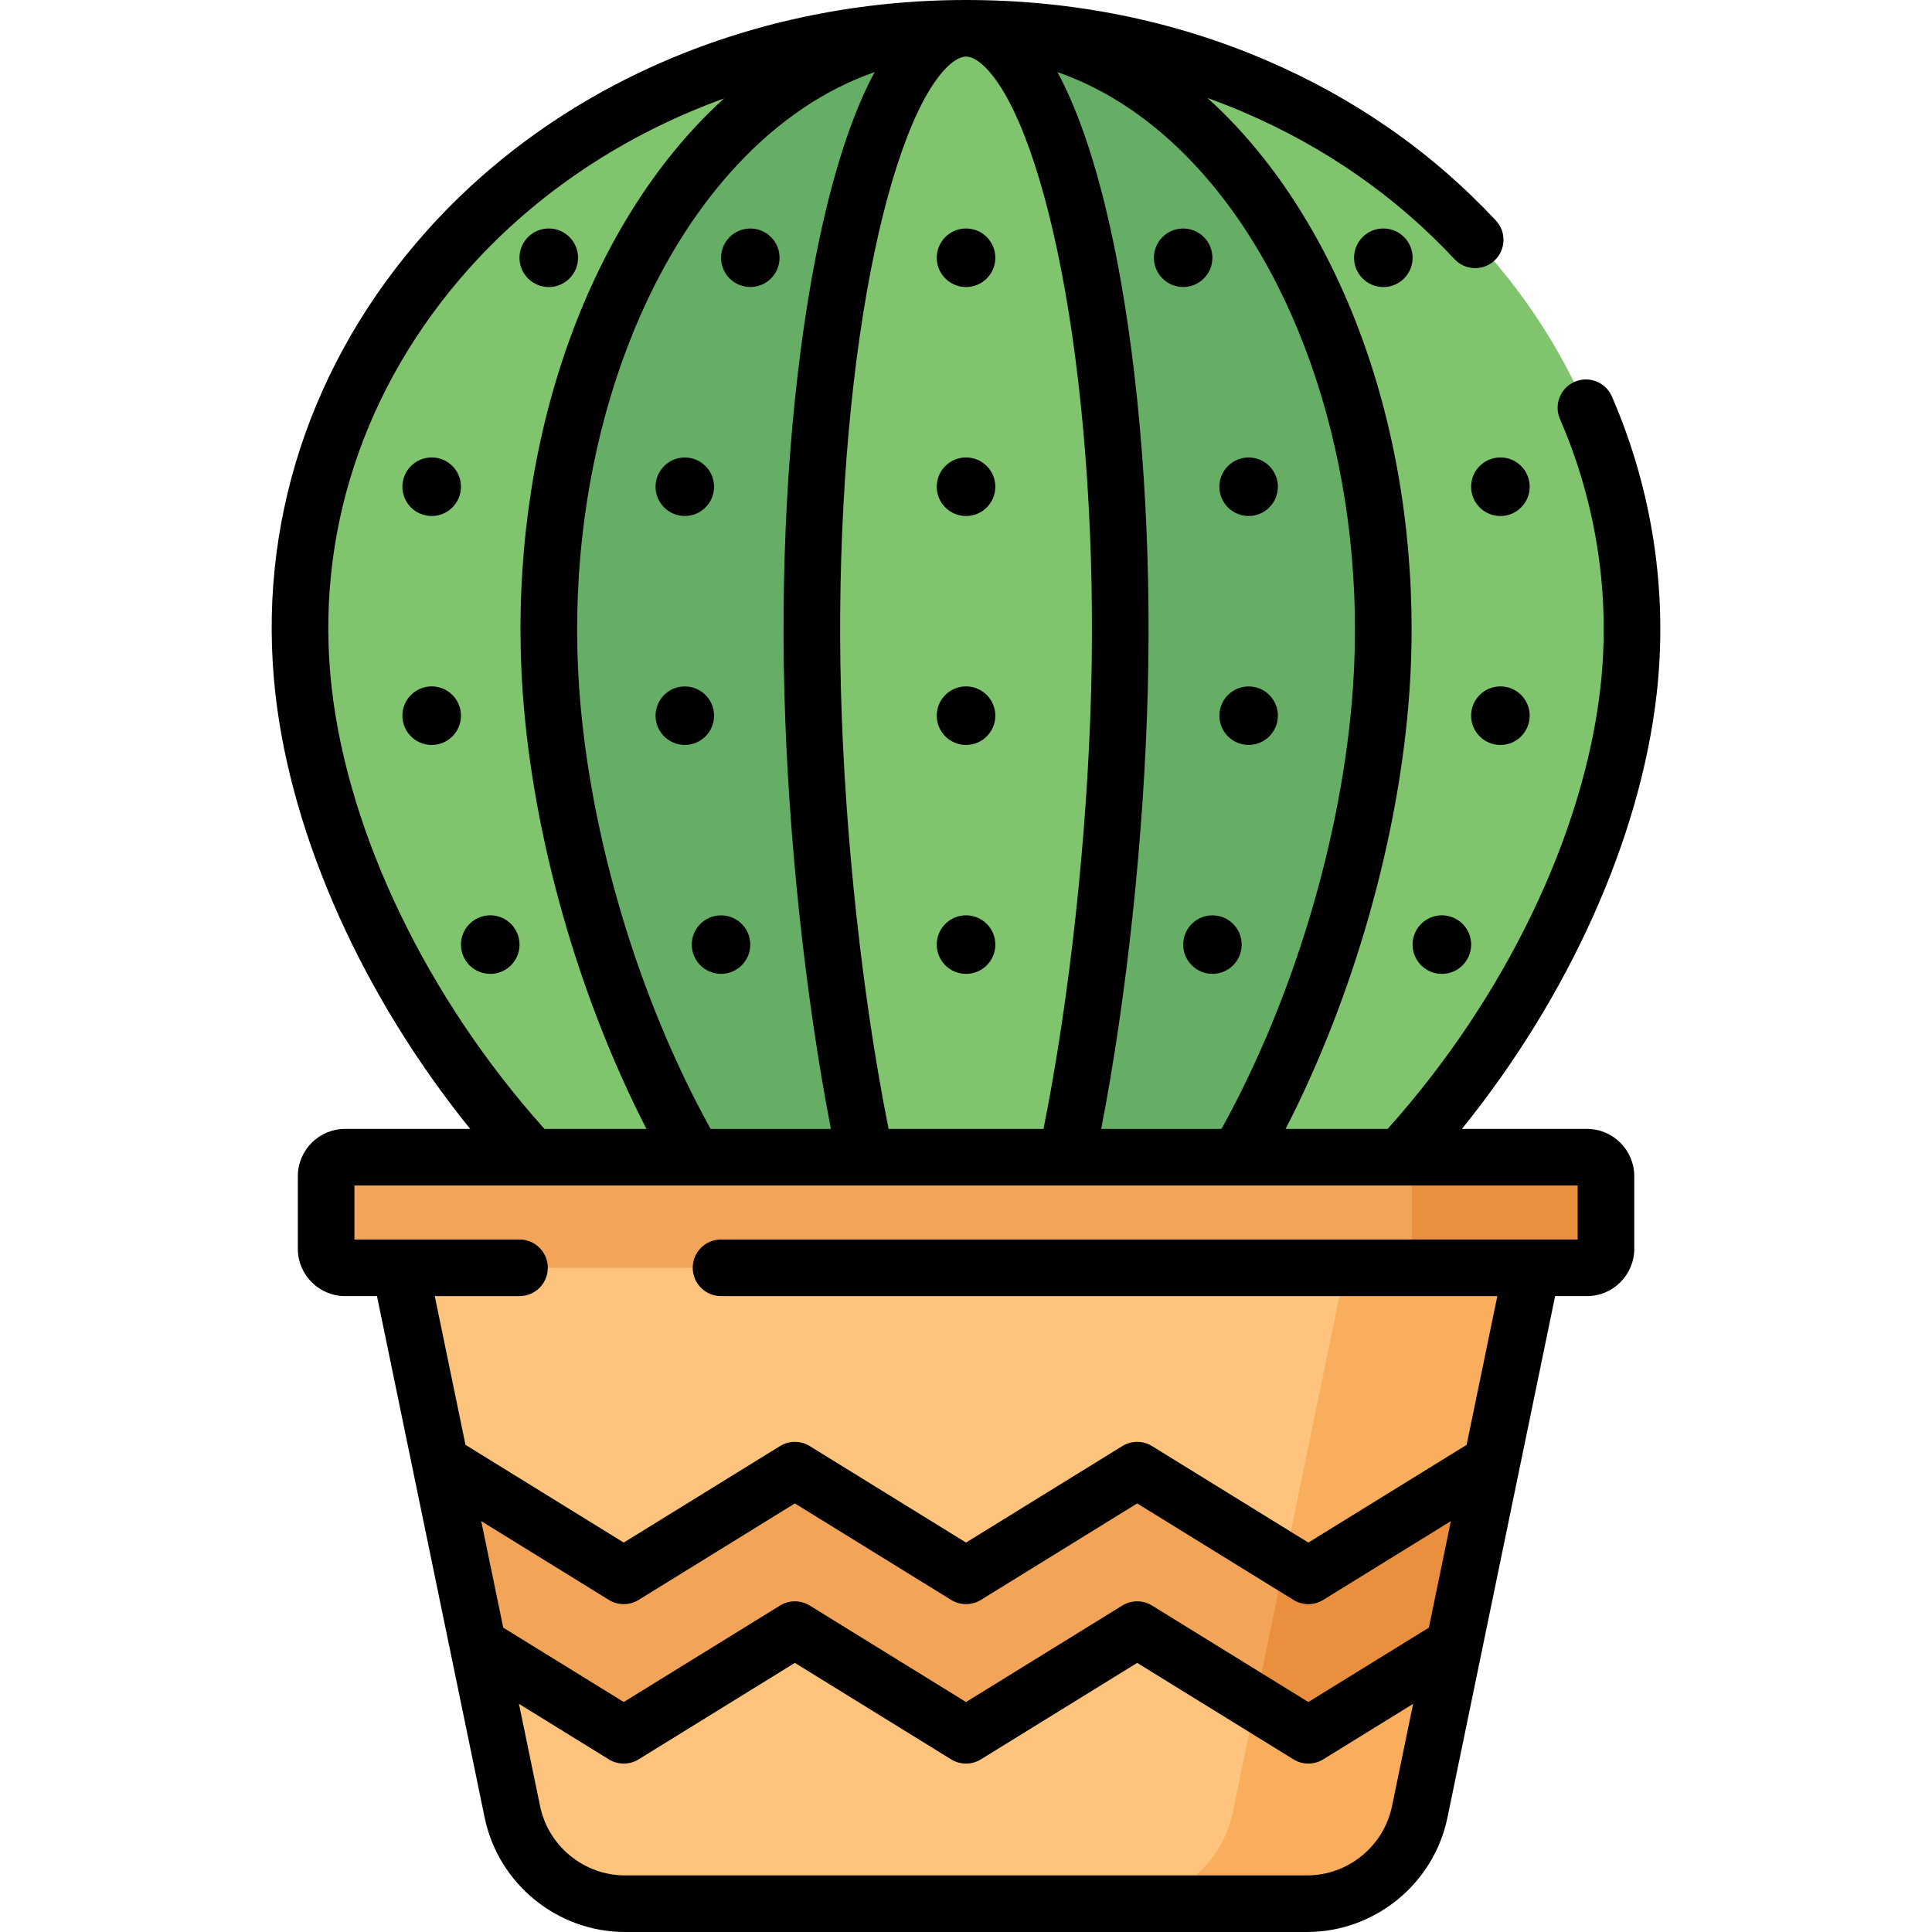 <?xml version="1.0" encoding="iso-8859-1"?>
<!-- Generator: Adobe Illustrator 19.0.0, SVG Export Plug-In . SVG Version: 6.00 Build 0)  -->
<svg version="1.1" id="Capa_1" xmlns="http://www.w3.org/2000/svg" xmlns:xlink="http://www.w3.org/1999/xlink" x="0px" y="0px"
	 viewBox="0 0 512 512" style="enable-background:new 0 0 512 512;" xml:space="preserve">
<path style="fill:#80C56E;" d="M431.583,183.07c-9.327,82.487-89.998,182.443-175.57,182.443S89.77,265.557,80.443,183.07
	C70.008,90.777,148.085,7.5,256.013,7.5S442.018,90.777,431.583,183.07z"/>
<path style="fill:#66AD66;" d="M366.009,183.07c-5.843,82.487-56.385,182.443-109.996,182.443S151.861,265.557,146.017,183.07
	C139.48,90.777,188.395,7.5,256.013,7.5S372.547,90.777,366.009,183.07z"/>
<path style="fill:#80C56E;" d="M296.667,183.07c-2.16,82.487-20.839,182.443-40.653,182.443s-38.494-99.956-40.653-182.443
	C212.943,90.777,231.022,7.5,256.013,7.5S299.083,90.777,296.667,183.07z"/>
<path style="fill:#FEC37D;" d="M346.375,504.5H165.651c-14.466,0-26.942-10.163-29.868-24.331L103.7,324.789h304.626L376.243,480.17
	C373.318,494.337,360.842,504.5,346.375,504.5z"/>
<path style="fill:#F9AE5D;" d="M358.825,324.789L326.742,480.17c-2.925,14.167-15.401,24.331-29.867,24.331h49.501
	c14.466,0,26.942-10.163,29.867-24.331l32.083-155.381H358.825z"/>
<path style="fill:#F2A559;" d="M420.561,335.981H91.465c-2.782,0-5.037-2.255-5.037-5.037v-19.24c0-2.782,2.255-5.037,5.037-5.037
	h329.096c2.782,0,5.037,2.255,5.037,5.037v19.24C425.598,333.726,423.343,335.981,420.561,335.981z"/>
<path style="fill:#EA8F3D;" d="M420.561,306.668h-46.383v29.313h46.383c2.782,0,5.037-2.255,5.037-5.037v-19.24
	C425.598,308.923,423.343,306.668,420.561,306.668z"/>
<g>
	<circle style="fill:#66AD66;" cx="256.01" cy="68.31" r="7.757"/>
	<circle style="fill:#66AD66;" cx="256.01" cy="128.99" r="7.757"/>
	<circle style="fill:#66AD66;" cx="256.01" cy="189.66" r="7.757"/>
	<circle style="fill:#66AD66;" cx="256.01" cy="250.33" r="7.757"/>
</g>
<g>
	<circle style="fill:#80C56E;" cx="198.84" cy="68.31" r="7.757"/>
	<circle style="fill:#80C56E;" cx="181.48" cy="128.99" r="7.757"/>
	<circle style="fill:#80C56E;" cx="181.48" cy="189.66" r="7.757"/>
	<circle style="fill:#80C56E;" cx="191.08" cy="250.33" r="7.757"/>
	<circle style="fill:#80C56E;" cx="313.55" cy="68.31" r="7.757"/>
	<circle style="fill:#80C56E;" cx="330.9" cy="128.99" r="7.757"/>
	<circle style="fill:#80C56E;" cx="330.9" cy="189.66" r="7.757"/>
	<circle style="fill:#80C56E;" cx="321.31" cy="250.33" r="7.757"/>
</g>
<g>
	<circle style="fill:#66AD66;" cx="366.6" cy="68.31" r="7.757"/>
	<circle style="fill:#66AD66;" cx="397.62" cy="128.99" r="7.757"/>
	<circle style="fill:#66AD66;" cx="397.62" cy="189.66" r="7.757"/>
	<circle style="fill:#66AD66;" cx="382.11" cy="250.33" r="7.757"/>
	<circle style="fill:#66AD66;" cx="145.43" cy="68.31" r="7.757"/>
	<circle style="fill:#66AD66;" cx="114.4" cy="128.99" r="7.757"/>
	<circle style="fill:#66AD66;" cx="114.4" cy="189.66" r="7.757"/>
	<circle style="fill:#66AD66;" cx="129.92" cy="250.33" r="7.757"/>
</g>
<polygon style="fill:#F2A559;" points="346.723,417.61 301.362,389.61 256.007,417.61 210.65,389.61 165.295,417.61 
	116.667,387.588 126.667,436.019 165.295,459.868 210.65,431.867 256.007,459.868 301.362,431.867 346.723,459.868 385.359,436.019 
	395.359,387.589 "/>
<polygon style="fill:#EA8F3D;" points="346.723,459.868 385.359,436.019 391.485,406.35 395.359,387.589 346.723,417.61 
	340.458,413.743 332.719,451.223 "/>
<circle cx="256.01" cy="68.31" r="7.757"/>
<circle cx="256.01" cy="128.99" r="7.757"/>
<circle cx="256.01" cy="189.66" r="7.757"/>
<circle cx="256.01" cy="250.33" r="7.757"/>
<circle cx="198.84" cy="68.31" r="7.757"/>
<circle cx="181.48" cy="128.99" r="7.757"/>
<circle cx="181.48" cy="189.66" r="7.757"/>
<circle cx="191.08" cy="250.33" r="7.757"/>
<circle cx="313.55" cy="68.31" r="7.757"/>
<circle cx="330.9" cy="128.99" r="7.757"/>
<circle cx="330.9" cy="189.66" r="7.757"/>
<circle cx="321.31" cy="250.33" r="7.757"/>
<circle cx="366.6" cy="68.31" r="7.757"/>
<circle cx="397.62" cy="128.99" r="7.757"/>
<circle cx="397.62" cy="189.66" r="7.757"/>
<circle cx="382.11" cy="250.33" r="7.757"/>
<circle cx="145.43" cy="68.31" r="7.757"/>
<circle cx="114.4" cy="128.99" r="7.757"/>
<circle cx="114.4" cy="189.66" r="7.757"/>
<circle cx="129.92" cy="250.33" r="7.757"/>
<path d="M427.165,105.068c-1.65-3.799-6.069-5.539-9.868-3.889c-3.799,1.651-5.539,6.07-3.888,9.868
	c9.744,22.417,13.452,47.031,10.722,71.18c-4.402,38.928-25.414,82.418-56.392,116.941h-27.032
	c17.991-35.035,30.074-77.314,32.784-115.568c2.045-28.866-1.178-58.047-9.32-84.388c-8.022-25.951-20.629-48.65-36.461-65.643
	c-2.514-2.698-5.093-5.238-7.733-7.621c3.195,1.155,6.358,2.392,9.481,3.729c21.651,9.264,40.493,22.386,56.003,39.002
	c2.825,3.028,7.571,3.192,10.601,0.365c3.027-2.826,3.191-7.572,0.364-10.6c-16.942-18.149-37.487-32.468-61.067-42.557
	C310.726,5.345,284.03,0,256.013,0c-56.091,0-108.19,22.31-142.939,61.209c-30.886,34.574-45.12,78.151-40.083,122.703
	c4.318,38.195,23.314,80.264,51.613,115.255H91.466c-6.913,0-12.537,5.624-12.537,12.537v19.24c0,6.913,5.624,12.537,12.537,12.537
	h8.436l9.419,45.618c0,0.002,0,0.003,0.001,0.005l10,48.431c0,0.003,0.001,0.005,0.002,0.007l9.115,44.142
	C132.065,499.251,147.714,512,165.651,512h180.724c17.937,0,33.587-12.749,37.213-30.314l9.116-44.148c0-0.001,0-0.002,0-0.002
	l1.999-9.684l17.421-84.37h8.437c6.912,0,12.536-5.624,12.536-12.537v-19.24c0-6.913-5.624-12.537-12.536-12.537h-33.139
	c28.299-34.991,47.294-77.06,51.613-115.255C442.061,157.156,437.956,129.892,427.165,105.068z M316.735,43.794
	c29.591,31.761,45.605,84.926,41.792,138.746c-2.753,38.867-15.702,82.121-34.813,116.628h-31.886
	c6.771-34.933,11.331-77.49,12.336-115.902c1.006-38.397-1.518-76.984-7.106-108.653c-3.149-17.848-8.44-40.06-16.832-55.508
	C293.378,23.669,305.734,31.986,316.735,43.794z M256.013,15c1.932,0,3.959,1.665,5.318,3.061
	c8.162,8.378,15.8,29.941,20.955,59.159c5.418,30.709,7.862,68.231,6.883,105.654c-1.014,38.692-5.696,81.639-12.626,116.294h-41.06
	c-6.93-34.655-11.613-77.602-12.626-116.294c-0.98-37.423,1.465-74.945,6.883-105.654c5.154-29.218,12.792-50.781,20.955-59.159
	C252.054,16.665,254.081,15,256.013,15z M231.8,19.105c-8.392,15.448-13.683,37.66-16.832,55.508
	c-5.588,31.669-8.112,70.256-7.106,108.653c1.005,38.412,5.565,80.968,12.336,115.902h-31.886
	c-19.112-34.506-32.06-77.76-34.813-116.628c-3.813-53.82,12.201-106.985,41.792-138.746
	C206.292,31.986,218.649,23.669,231.8,19.105z M87.895,182.227c-4.551-40.25,8.364-79.679,36.365-111.024
	c18.108-20.271,41.41-35.628,67.648-45.126c-2.591,2.346-5.124,4.842-7.593,7.492c-15.831,16.993-28.439,39.691-36.461,65.643
	c-8.142,26.341-11.365,55.522-9.32,84.388c2.71,38.254,14.793,80.533,32.784,115.568h-27.032
	C113.309,264.645,92.298,221.155,87.895,182.227z M368.898,478.652C366.703,489.284,357.231,497,346.375,497H165.651
	c-10.856,0-20.328-7.716-22.523-18.347l-5.598-27.111l23.824,14.709c2.416,1.491,5.466,1.491,7.88,0l41.415-25.569l41.417,25.569
	c1.207,0.746,2.573,1.118,3.94,1.118c1.366,0,2.732-0.373,3.94-1.118l41.416-25.569l41.422,25.569c2.414,1.491,5.465,1.491,7.879,0
	l23.834-14.712L368.898,478.652z M378.668,431.335l-31.944,19.719l-41.422-25.569c-1.207-0.746-2.573-1.118-3.94-1.118
	s-2.732,0.373-3.94,1.118l-41.416,25.569l-41.417-25.569c-2.414-1.491-5.465-1.491-7.879,0l-41.415,25.569l-31.936-19.717
	l-5.828-28.227l33.824,20.883c2.416,1.491,5.466,1.49,7.88,0l41.415-25.569l41.417,25.569c2.414,1.491,5.465,1.491,7.879,0
	l41.416-25.569l41.422,25.569c2.414,1.491,5.465,1.491,7.879,0l33.833-20.884L378.668,431.335z M418.098,314.168v14.313h-12.06
	c-0.011,0-0.023,0-0.034,0H191.08c-4.143,0-7.5,3.358-7.5,7.5s3.358,7.5,7.5,7.5h205.729l-8.14,39.423l-41.945,25.892
	l-41.422-25.569c-2.414-1.491-5.465-1.491-7.879,0l-41.416,25.569l-41.417-25.569c-2.414-1.491-5.465-1.491-7.879,0l-41.415,25.569
	l-41.937-25.892l-8.14-39.423h22.457c4.143,0,7.5-3.358,7.5-7.5s-3.358-7.5-7.5-7.5h-31.643c-0.017,0-0.034,0-0.051,0H93.929
	v-14.313h47.042h42.967h45.437h53.277h45.437h42.967H418.098z"/>
<g>
</g>
<g>
</g>
<g>
</g>
<g>
</g>
<g>
</g>
<g>
</g>
<g>
</g>
<g>
</g>
<g>
</g>
<g>
</g>
<g>
</g>
<g>
</g>
<g>
</g>
<g>
</g>
<g>
</g>
</svg>
